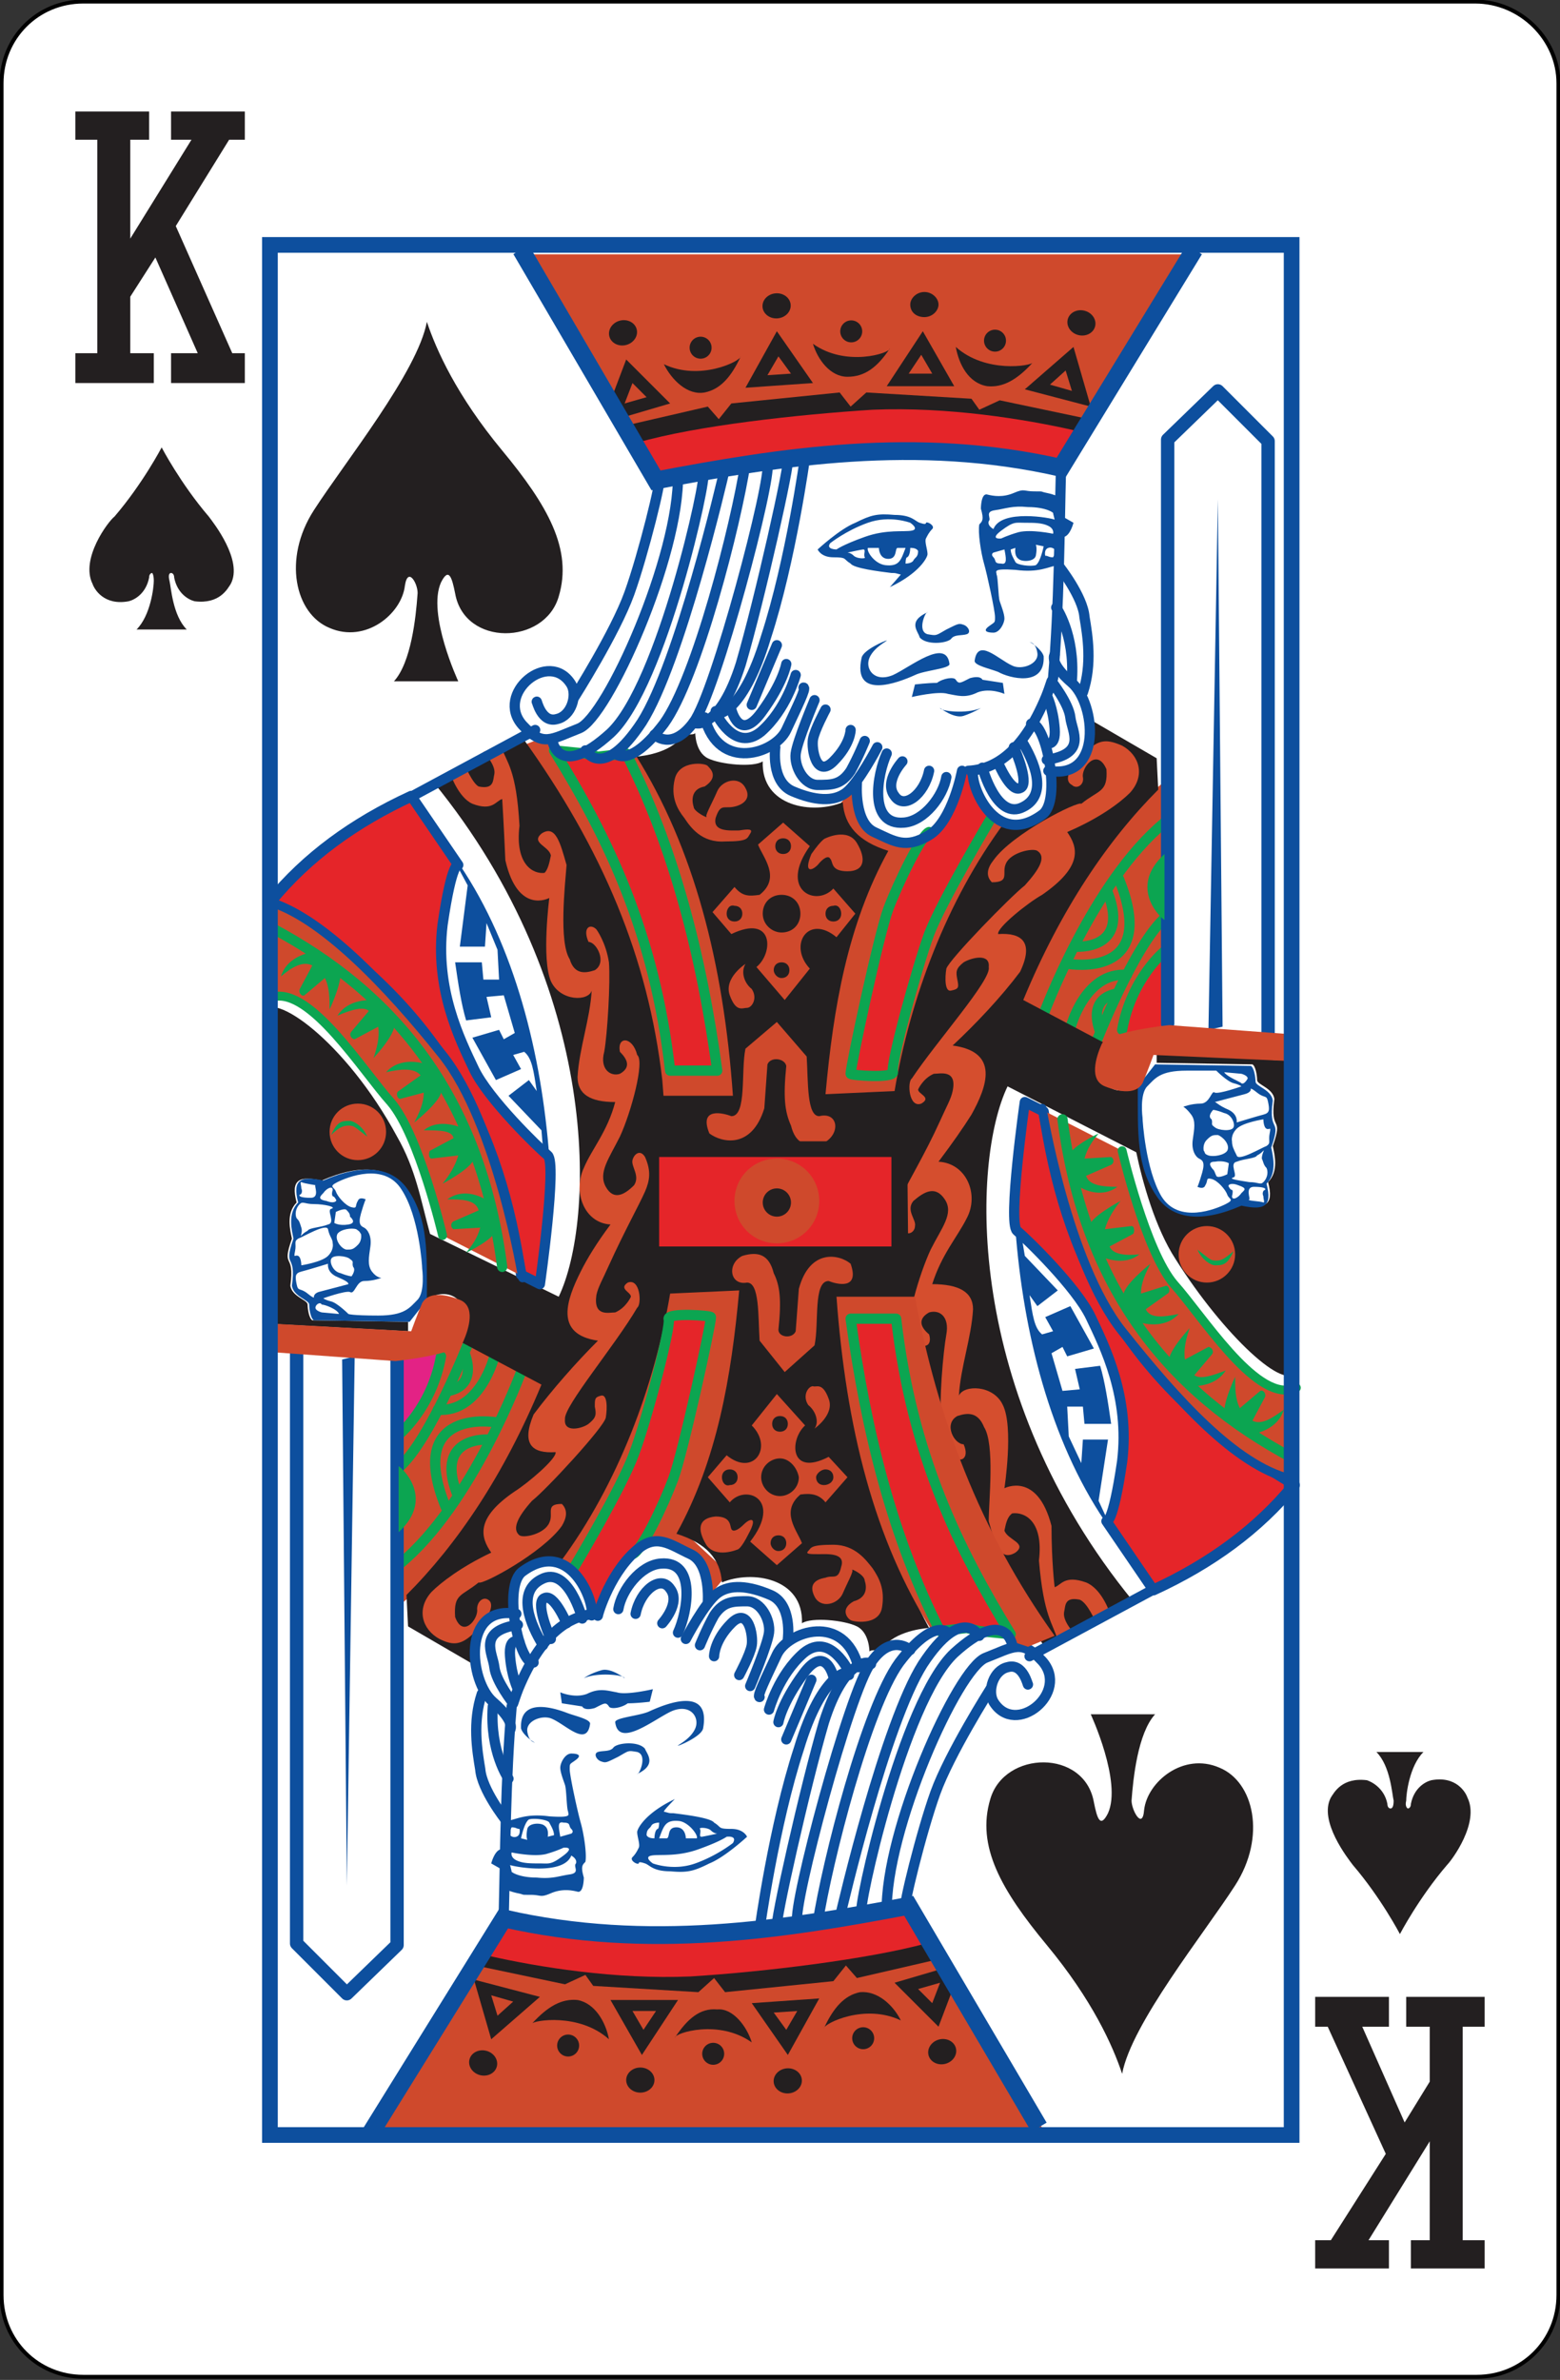 <svg xmlns="http://www.w3.org/2000/svg" viewBox="0 0 99.4 151.6" style="enable-background:new 0 0 99.4 151.6" xml:space="preserve"><rect x="0" y="0" width="99.4" height="151.6" fill="#333333" stroke="none"/><style>.st1{fill-rule:evenodd;fill:#e52529}.st1,.st2{clip-rule:evenodd}.st2{fill-rule:evenodd;fill:#cf492c}.st3{fill-rule:evenodd;fill:none;stroke:#0ca551;stroke-width:.652;stroke-linecap:round;stroke-linejoin:round;stroke-miterlimit:2.613}.st3{clip-rule:evenodd}.st5{fill-rule:evenodd;fill:none;stroke:#0ca551;stroke-width:.652;stroke-linecap:round;stroke-linejoin:round;stroke-miterlimit:2.613}.st5,.st6{clip-rule:evenodd}.st6{fill-rule:evenodd;fill:#231f20}.st7{fill-rule:evenodd;fill:#0d4f9e}.st7,.st8{clip-rule:evenodd}.st8{fill-rule:evenodd;fill:#d54e2e}.st9{stroke:#0d4f9e;stroke-width:1.134;stroke-miterlimit:2.613}.st9,.st10{fill-rule:evenodd;clip-rule:evenodd;fill:none}.st10{stroke:#0d4f9e;stroke-width:.652;stroke-linecap:round;stroke-linejoin:round;stroke-miterlimit:2.613}.st11{fill-rule:evenodd;fill:none;stroke:#0d4f9e;stroke-width:.652;stroke-linecap:round;stroke-linejoin:round;stroke-miterlimit:2.613}.st11,.st12{clip-rule:evenodd}.st12{fill-rule:evenodd;fill:#0ca551}.st13{fill-rule:evenodd;fill:none;stroke:#0d4f9e;stroke-width:.85;stroke-linecap:round;stroke-linejoin:round;stroke-miterlimit:2.613}.st13,.st14{clip-rule:evenodd}.st14{fill-rule:evenodd;fill:#e52529;stroke:#0d4f9e;stroke-width:.652;stroke-linecap:round;stroke-linejoin:round;stroke-miterlimit:2.613}.st15{stroke:#0ca551;stroke-width:.567;stroke-linecap:round;stroke-linejoin:round;stroke-miterlimit:2.613}.st15,.st16{fill-rule:evenodd;clip-rule:evenodd;fill:none}.st16{stroke:#0d4f9e;stroke-width:.567;stroke-linecap:round;stroke-linejoin:round;stroke-miterlimit:2.613}.st17{fill-rule:evenodd;clip-rule:evenodd;fill:#e52529;stroke:#0ca551;stroke-width:.652;stroke-linecap:round;stroke-linejoin:round;stroke-miterlimit:2.613}.st19{fill:#231f20}</style><g id="Calque_2"><path id="XMLID_15_" d="M99.3 5.3v140.9c0 2.9-2.3 5.2-5.2 5.2H5.3c-2.9 0-5.2-2.3-5.2-5.2V5.3C.1 2.4 2.4.1 5.3.1H94c2.9 0 5.3 2.4 5.3 5.2z" style="fill:#fff;stroke:#000;stroke-width:.25;stroke-miterlimit:2.613"/></g><g id="Calque_1"><g id="XMLID_14_"><path id="XMLID_289_" class="st1" d="m71.1 66.1 2.1-6.6 1.5-.2-.4 6.5-3.5.3z"/><path id="XMLID_288_" class="st2" d="m73.1 50.7 1.2-1v10.9c-1.3 1.2-2.2 2.3-2.7 5.3L69.2 67l-4.8-2c1.5-5.9 4.8-10.4 8.7-14.3z"/><path id="XMLID_287_" class="st3" d="M74.2 60.6s-2.1 1.7-2.7 5"/><path id="XMLID_286_" style="fill-rule:evenodd;fill:#e32285;clip-rule:evenodd" d="m28.6 85.9-2.1 6.6-1.5.2.6-6.5 3.3-.4z"/><path id="XMLID_285_" class="st2" d="m26.6 101.3-1.2 1V91.4c1.3-1.2 2.2-2.3 2.7-5.3l2.2-1.1 4.8 2c-1.3 5.9-4.6 10.4-8.5 14.3z"/><path id="XMLID_284_" class="st3" d="M25.4 91.4s2.1-1.7 2.7-5"/><path id="XMLID_283_" class="st2" d="m66.5 135.7-8.7-14.4c-7.9 1.4-16.6 3-25.9.9l-8.3 13.5h42.9z"/><path id="XMLID_282_" class="st5" d="M66.5 64.6s3.1-8.4 7.7-12.2"/><path id="XMLID_281_" class="st5" d="M69.8 66.5s2.5-6.4 4.5-8.1"/><path id="XMLID_280_" class="st5" d="M70.1 65.7s-.9-2 1-2.4"/><path id="XMLID_279_" class="st5" d="M68.2 65.5s.9-3.6 3.6-3.4"/><path id="XMLID_278_" class="st2" d="m53 51.8 1.5-1.7.5 2.5 2.5 1.1 2.1-.4 3.8-1.3 1.2.7-6.4 14.2-1.1 3.6-5.4-.3L53 62l2-5.1 1-2.3z"/><path id="XMLID_277_" class="st6" d="M40.5 48.2s1.9-.1 2.8-1.1c.3-.5.8-.2 1-.4 0 0 0 1.2.8 1.6.8.4 2.9.6 3.5.2-.1 2.9 3.2 3.4 5.1 2.6.1 1.5 1 2.5 2.9 3.1-2.6 4.7-3.5 10-4 15.5l4.4-.2c1-5.9 3.3-12.1 7-17.1 1.4 0 2.9-.2 3.1-2.7 0-.3-.7-.4-.2-.5 3.7-.4 2.5-2.4 2.5-3.4l4.3 2.5.1 2c-3.2 3.2-6.2 7.6-8.6 13.4l5.1 2.7c-.9 2.3.5 3.8 2.3 2.7 0 3-.1 5.1 1.2 7 1 1.5 2.9 1.7 5.4.6 1.4.3 2 .1 1.6-1.4.7-.7.4-1.8.3-2.3.7-2-.2-.8.1-3-.1-.7-1.1-.9-1.1-1.2 0-.3-.1-.9-.3-1l-6.1-.1v-.6l8.9.5v19.7c-.6 1.5-4.6-2.2-7.7-7.1-1.3-2-2.1-4.9-2.5-6.8l-8.2-4.2c-2.3 4.8-2.8 19.6 8 32.8l-5.7 2.8c-5.1-7.1-8-13.9-8.9-21.8l-.6-3.7H41.7l-.1-9.6h4.9c-.4-8.1-2.7-15.3-6-21.5z"/><path class="st7" d="M72.5 69.2c0 3-.1 5.1 1.2 7 1 1.5 2.9 1.7 5.4.6 1.4.3 2 .1 1.6-1.4.7-.7.4-1.8.3-2.3.7-2-.2-.8.1-3-.1-.7-1.1-.9-1.1-1.2 0-.3-.1-.9-.3-1l-6.1-.1-1.1 1.4zm.3 2s-.2-1.5.3-2 .8-1 2.5-1h1.9s.7.7 1.1.8c.4.1.5.2.5.2s-1.4.5-1.7.4c-.2-.2-.3.7-.9.7-.6 0-1.1.2-1.1.2s.2.1.5.5.2.9.1 1.6c-.1.7.2 1.1.4 1.2.2.1.4.2.2.9s-.3.9-.3.9.4.2.5-.1c.2-.3 0-.5.4-.4.4.1.9.7 1 1 .1.3.5.3-.1.6s-3 1.3-4.1-.5c-1-1.7-1.2-4.8-1.2-5zm4.5-.5s.2 0 .7.2c.5.1.7.7.6.9-.1.3-1 .2-1.2 0-.3-.2-.1-.2-.2-.5-.3-.2.1-.6.1-.6zm.1-.5s1.5-.4 1.9-.5c.4-.1.4-.3.4-.3s-.1-.2.4.2.6.1.7.6c.1.5.1.7-.3.8-.4.1-1.7.5-1.7.5s.1-.5-.5-.8c-.7-.3-.8-.5-.9-.5zm1.1 2.5s-.1-.4.3-.8 1.7-.6 1.7-.6 0 .5.2.6c.2.1.3-.2.2.3-.1.5.1.6-.2.8-.3.1-1.8 1-1.9.6-.2-.4-.3-.6-.3-.9zm.1 2.3c.3-.1-.3-.9.2-1 .5-.2 1.2-.2 1.3-.4.2-.1.3-.2.4-.3.1-.1-.1.2-.1.5.1.2.1.4.3.6.1.2.1.6-.2.9-.2.2-.3 0-.9 0-.6-.1-1.4-.2-1-.3zm-.1.8s-.1 0-.2-.2c-.1-.1.1-.3.6-.1.6.2.4.3.2.5-.2.3-.6.5-.6.2.1-.4 0-.4 0-.4zm1.1.6c.1 0-.3-.8.3-.8s.8.1.7.2c-.1 0-.2.2-.1.4 0 .2.1.4 0 .4-.2-.1-1.1-.1-.9-.2zm-2.3-1.9s-.5-.5.1-.5c.6-.1.9.1.9.1l-.1.7s-.6.3-.7.1c-.1-.2-.1-.3-.2-.4zm-.6-1.2s-.1-.4.2-.7c.3-.3.4-.3.7-.3.3.1.8.6.6 1-.2.3-.9.4-1.2.3-.3-.1-.2-.2-.3-.3zm1.3-5 1.1.1s.4.1.4.3c-.1.2-.3.4-.4.3-.1-.1-.9-.4-1.1-.7z"/><path id="XMLID_265_" class="st8" d="M69 49.5c-.1-.6.9-1.9 1.5-.5.1 1.5-.5 1.3-1.6 2.2-.2-.2-4.4 1.9-5.6 3.6-.4.5-.5 1-.1 1.4 1.2 0 .6-.6.9-1.2.3-.7 1.7-1 2-.8.6.4.1 1.2-.8 2.2-.9.7-4.8 4.7-5 5.3-.1.6-.1 1.5.3 1.4.5-.1.5-.2.4-.7-.1-.5-.1-.7.4-1.1.5-.3 1.7-.6 1.6.3.2.8-3.3 4.7-4.9 7.1-.3.2-.2 1.9.6 1.6.7-.4-.2-.6-.2-.9 0 0 .3-.7 1-1 .4 0 1.5-.3 1.2 1.1-.1.5-.4 1-.8 1.9-1 2.2-2 3.8-2.4 4.7-.3.7-.5 1.3 0 2.2.3.5.8.2.8-.2.1-.4-.6-1-.1-1.6.7-.6 1.4-1 2-.1.6.9-.2 1.8-.9 3.2-.7 1.5-1.7 4.8-1.2 5.2.3 1.2 1.4 1.2 1.1.2-.6-.5-.7-1 0-1.4.7-.2 1.3.3 1.1 1.4-.2 1.1-.5 4.4-.3 5.7.2 1.3.8 2.1.8 2.1.4.4 1 .1.6-.8-.6 0-1.3-1.3-.4-1.8.6-.2 1.3-.3 1.7.7.7 1.1.3 4.7.3 6 .4 1.4.7 2.6 1.7 2 .8-.6-.5-.8-.7-1.4.1-.5.2-.9.5-1.1.8-.1 2 .5 1.7 3 .3 3.6.9 4 1.2 5.1l1.1-.4s-.8-.8-.7-1.4c.1-.4 0-1 1-.8.5.2 1 1.4 1 1.4l.9-.6s-.5-1.5-1.5-1.9c-1.4-.5-1.6.2-2 .3 0 0-.2-1.6-.2-3.9-.9-3.5-3-2.4-3-2.4s.6-3.9-.1-5.3c-.6-1.3-2.5-1.3-2.8-.6.1-1.8.8-3.7.9-5.5 0-1.1-.9-1.6-2.6-1.6.6-1.9 1.6-3 2.2-4.2.8-1.5 0-3.5-1.8-3.6.9-1.2 1.6-2.2 2.1-3 1-1.8 1.8-4-1.2-4.4 1.5-1.4 3.1-3.1 4.3-4.7.9-1.9.1-2.5-1.4-2.4-.1-.4 1.9-2 2.8-2.5 2.6-1.8 2.3-3 1.6-4 2.1-.9 3.4-1.9 4-2.5 1-1.1.6-2.4-.5-3-.9-.4-1.4-.4-2.1.2-1.2 1-1.7 2-1.1 2.3.3.3.8 0 .7-.5z"/><path id="XMLID_264_" class="st2" d="m33.2 16.2 8.7 14.4c7.9-1.4 16.6-3 25.9-.9l8.3-13.5H33.2z"/><path id="XMLID_263_" class="st6" d="m41.1 29.6-1.2-2.5 5.2-1.2.7.8.8-1 6.9-.7.7.9 1-.9 6.7.4.5.7 1.3-.6 5.7 1.2-1.2 2.1c.3-1.1-22.1-2.5-27.1.8z"/><path id="XMLID_262_" class="st1" d="m40.6 28.2 1.1 2c5.7-1.2 16-2.7 26.1-.8l.6-2c-3.1-.7-8-1.5-12.8-1.3-4.7.3-11.2 1-15 2.1z"/><path class="st6" d="m58.8 21.1 2 3.5h-4.3l2.3-3.5zm-.1 1.5-.8 1.2h1.5l-.7-1.2zM68.4 22.1l1.1 3.8-4.2-1.1 3.1-2.7zm-.5 1.5-1 .9 1.4.4-.4-1.3zM49.5 21.1l2.3 3.3-4.3.3 2-3.6zm.1 1.6-.7 1.2 1.5-.1-.8-1.1zM39.9 22.9l2.8 2.8-3.4 1-.5-.9 1.1-2.9zm.4 1.5-.5 1.3 1.4-.4-.9-.9z"/><path id="XMLID_253_" class="st6" d="M58.9 18.6c-.5 0-.9.4-.9.8 0 .5.4.8.9.8s.9-.4.9-.8-.4-.8-.9-.8z"/><ellipse id="XMLID_252_" transform="rotate(-75.682 68.946 20.53)" class="st6" cx="68.9" cy="20.5" rx=".8" ry=".9"/><ellipse id="XMLID_251_" transform="matrix(-.085 -.996 .996 -.085 34.368 70.433)" class="st6" cx="49.5" cy="19.4" rx=".8" ry=".9"/><ellipse id="XMLID_250_" transform="scale(-1) rotate(75.291 27.55 -51.415)" class="st6" cx="39.7" cy="21.3" rx=".8" ry=".9"/><circle id="XMLID_249_" class="st6" cx="63.4" cy="21.7" r=".7"/><circle id="XMLID_248_" transform="rotate(-97.47 54.273 21.131)" class="st6" cx="54.3" cy="21.1" r=".7"/><circle id="XMLID_247_" transform="scale(-1) rotate(72.734 30.024 -60.619)" class="st6" cx="44.6" cy="22.1" r=".7"/><path id="XMLID_246_" class="st6" d="M60.9 22.1c1.9 1.7 4.8 1.2 4.9 1-1 1.1-1.9 1.6-2.9 1.5-1.2-.2-1.8-1.4-2-2.5z"/><path id="XMLID_245_" class="st6" d="M51.8 21.9c2.1 1.5 4.9.6 4.9.3-.8 1.2-1.6 1.8-2.7 1.8s-1.9-1.1-2.2-2.1z"/><path id="XMLID_244_" class="st6" d="M42.3 23.2c2.3 1.1 4.9-.2 4.9-.5-.6 1.3-1.3 2.1-2.3 2.3-1.1.2-2.1-.8-2.6-1.8z"/><path id="XMLID_243_" class="st9" d="m76.1 15.9-8.5 13.9c-9.2-2.1-17.9-.7-25.8.8l-8.6-14.7"/><path id="XMLID_242_" class="st6" d="M26.6 37.9c-.1 1.4-.4 4.3-1.5 5.5h4.1s-2-4.3-1.1-6.3c.5-1 .7-.3.9.7.6 3.4 5.7 3.3 6.6.2.9-3-.7-5.8-3.6-9.3-2.9-3.5-4.2-6.4-4.8-8.2-.6 3.2-5.2 8.9-7.2 12-2 3.1-1.2 6.6 1 7.5 2.3 1 4.6-.9 4.8-2.7.2-1.3.9 0 .8.6z"/><path id="XMLID_241_" class="st6" d="M72.1 114.7c.1-1.4.4-4.3 1.5-5.5h-4.1s2 4.3 1.1 6.3c-.5 1-.7.3-.9-.7-.6-3.4-5.7-3.3-6.6-.2-.9 3 .7 5.8 3.6 9.3 2.9 3.5 4.2 6.4 4.8 8.2.6-3.2 5.2-8.9 7.2-12 2-3.1 1.2-6.6-1-7.5-2.3-1-4.6.9-4.8 2.7-.1 1.3-.8 0-.8-.6z"/><path id="XMLID_240_" class="st10" d="M36.6 44.4s2.6-4.1 3.5-6.6c.9-2.5 2.1-7.4 1.9-7.3"/><path id="XMLID_239_" class="st11" d="M41.7 46.8s1.1 1.1 2.5-.8c1.4-1.9 5-15.5 4.7-16.5"/><path id="XMLID_238_" class="st10" d="M44.2 46c.1.2 1.7.4 3-3.7 1.2-4.1 3.2-13 3-13.1"/><path id="XMLID_237_" class="st10" d="M45.6 45.3c-.1.4 1.7.3 3.2-4.7 1.6-4.9 2.5-11.5 2.5-11.5"/><path id="XMLID_236_" class="st10" d="m49.5 41.1-1.6 3.8"/><path id="XMLID_235_" class="st10" d="M46.6 45.2s.5 2.1 1.9.2c1.4-1.9 1.6-3.1 1.6-3.1"/><path id="XMLID_234_" class="st10" d="M45.6 45.4s1.2 2.6 2.9 1.2c1.6-1.4 2.2-3.6 2.2-3.6"/><path id="XMLID_233_" class="st10" d="M44.9 45.7c.9 3.5 4.5 2.3 5.2.8.7-1.5 1.3-2.7 1.1-2.7"/><path id="XMLID_232_" class="st10" d="M49.4 47.6s-.3 2.2 1.1 2.8c1.4.6 2.6.7 3.4.1.8-.6 2-2.9 2-2.9"/><path id="XMLID_231_" class="st10" d="M52.6 45.2s-.7 1.3-.8 1.9c-.1.6.2 2.5 1.3 1.4s1.1-2 1.1-2"/><path id="XMLID_230_" class="st10" d="M51.9 44.6s-1.1 2.6-1.2 3.4c-.1.8.5 2 1.4 2 .9 0 1.5 0 2.1-.9.5-.9.9-1.9.9-1.9"/><path id="XMLID_229_" class="st10" d="M56.5 48c-.6 1.3-1.2 4.6 1.1 4.4 1.3-.1 2.5-1.7 2.7-2.9"/><path id="XMLID_228_" class="st11" d="M57.5 48.5s-1.2 1.3-.5 2.2c.6.9 1.9-.1 2.2-1.6"/><path id="XMLID_227_" class="st10" d="M67.6 30c-.1 3.9-.1 8.4-.5 13.2-1.5 4.3-3.4 5.8-5.4 5.9"/><path id="XMLID_226_" class="st10" d="M63.6 48.6s.8 1.9 1.4 1.6c.6-.2-.2-2.2-.4-2.6"/><path id="XMLID_225_" class="st10" d="M62.6 48.9s.9 3.4 2.6 2.5c1.6-.8.7-2.9-.1-4.2"/><path id="XMLID_224_" class="st10" d="M66.6 47.3s.7.4.6-.9c-.1-1.3-.5-2.1-.5-2.1l.3-.9s1.1 1.4 1.2 2.3c.1.9 1.1 2.3-1.5 2.7"/><path id="XMLID_223_" class="st10" d="M66.8 49.1c3.5.6 3-4.3 1.5-5.6-1.5-1.3-1.1-1.8-1.1-1.8"/><path id="XMLID_222_" class="st10" d="M67.3 38.7s1.2 1.7 1 4.6"/><path id="XMLID_221_" class="st10" d="M67.5 36.1s1.5 1.9 1.6 3.2c.2 1.2.5 3-.1 4.8"/><path class="st7" d="M56.7 37.4c1.9-.9 2.4-1.9 2.4-2.1 0-.3-.2-.8-.1-1 .1-.2.2-.4.4-.6.2-.2-.3-.5-.4-.4 0 .1-.1.1-.4 0-.3-.1-.5-.5-1.6-.5-1.1-.1-1.5 0-2.5.5-1 .4-2.4 1.7-2.4 1.7s.2.5 1 .5c.9 0 .6.1 1.1.4.2.3 1.8.5 2.6.6.3 0 .2 0 .6.1l-.7.8zm-3.8-2.8s1-.8 2.4-1.3 2.7 0 2.7 0 .6.4.1.5c-.5.1-1.6-.1-3 .4s-1.8.8-1.8.8-.7 0-.4-.4zm2.4.3h.7s0 .7.6.7.4-.7.6-.7h.5c-.3.8-.4 1.2-1.3 1.1-.7-.1-1.2-.9-1.1-1.1zm-1.3.3s.9-.2 1-.2c.2 0 0 .3.1.5.1.1-.5.1-.7-.1-.2-.2-.4-.2-.4-.2zm4-.3c.1 0 .4 0 .5.2 0 .4-.2.4-.3.6-.1.2-.5.2-.5.2s0-.4.1-.4c.2-.1.2-.6.2-.6zm4.5-2.5s0-1 .4-.9c.4.1 1 .2 1.7-.1.7-.3.6-.1 1.3-.1.7 0 .3 0 .8.1s.9.3.9.3l.1 1.2.7.4s-.2.8-.6.9c-.3.1-.3.7-.3.7s.5 1-.1 1.1c-.6.1-1.2.5-2.7.3-1.5-.1-1.2.1-1.2.3.1.2.1 1.4.2 1.7.1.3.3.8.3 1.1 0 .3-.3.9-.7.9-.4 0-.7-.1-.3-.4.4-.3.4-.2.4-.6 0-.4-.5-2.7-.7-3.4-.2-.7-.4-2-.3-2.5.2-.2.3-.3.1-1zm.8 1.3c.5-1.3 3.7-.7 3.9-.6l-.1-.4c.1 0-.4-.4-1.6-.4-1-.1-1.4.1-2.1.2-.7.1-.2.5-.4.7-.1.3.3.5.3.5zm.5.6s.4-.2 1.1-.4c.8-.2 2.2.1 2.2.1s.1-.3-.3-.5-.9-.2-1.5-.2-.7-.1-1.5.5 0 .5 0 .5zm.6.7c0 .3.2.6.3.8.1.2 1 .3 1.3.2.3-.2.5-1.2.5-1.2l-.5-.1s.1.2 0 .7c-.1.4-.9.4-1.1.2-.3-.2-.2-.7-.2-.7l-.3.1zm-.4 0-.7.2s-.2.1 0 .3c.2.2 0 .4.5.4.4.1.3-.4.2-.9zm2.6.4c.2 0 .2.1.5.1l.2-.4s-.2-.3-.5-.2c-.3.1-.2.5-.2.5zM59.1 39c-.1-.1-.7 1.2 0 1.4.6.1.5.1 1.2-.3.8-.4.8-.4 1.1-.3.3.1.5.5.2.6-.3.1-.8 0-1 .3-.3.3-1.6.4-2-.1-.1-.4-.8-1 .5-1.6zm-.8 4c.6-.3 2.2-.4 2.2-.7-.2-1.7-2.5.2-3.6.7-1.2.5-1.8-.4-1.5-1.1.3-.7 1.2-1.1 1.1-1.1-.1 0-1.5.6-1.6 1.1-.6 2.7 2.3 1.6 3.4 1.1zm5.3-.2c-.5-.2-1.5-.4-1.5-.7.2-1.5 1.5-.1 2.4.3.6.3 1.7-.1 1.6-.8-.1-.7-.5-.7-.5-.7.1 0 .8.5.9.9.1 2-2.2 1.4-2.9 1zm-5.3.8s.8-.1 1.4-.1c.4-.3 1.1-.4 1.2-.2.2.3.3.2.9-.1.7-.2.8.1.8.1l1.3.2.1.7s-.9-.4-1.7-.1c-.8.4-1.3.2-1.9.1-.6-.2-2.3.2-2.3.2l.2-.8zm4.2 1.5c-.9.4-2.6.2-2.6 0 0 0 .9.7 1.5.5.6-.2 1.1-.5 1.1-.5z"/><path id="XMLID_204_" class="st1" d="M54.2 68.4c0-.5 1.8-8.9 2.4-10.5.6-1.6 2.1-4.7 2.6-4.9.5-.2 2.3-3.9 2.3-3.9l1.6 3.1s-3.1 5.2-3.9 7.3c-.8 2.2-2.5 8.4-2.3 8.8 0 .4-2.7.2-2.7.1z"/><path id="XMLID_203_" class="st3" d="M63.1 52.2s-3.1 5.2-3.9 7.3c-.8 2.2-2.5 8.4-2.3 8.8 0 .4-2.7.2-2.7.1 0-.5 1.8-8.9 2.4-10.5.6-1.6 2.1-4.7 2.6-4.9"/><path class="st2" d="M47.5 61.4s-1.4.9-1 2c.4 1.1.8.8 1.1.8.3 0 .7-.6.3-1.2-.5-.4-.7-1.1-.4-1.6zm5.1-8s1.4-.7 2 .3c.6 1 .5 1.8-.6 1.8s-.9-.6-1.1-.8c-.1-.2-.4-.1-.8.4-.4.4-.9.5-.4-.7.7-1 .9-1 .9-1zm1 4.8c0 .3-.2.5-.5.5s-.5-.2-.5-.5.2-.5.5-.5c.3-.1.5.2.5.5zm-3.8 4.1c.3 0 .5-.2.5-.5s-.2-.5-.5-.5-.5.2-.5.5c0 .2.2.5.5.5zm0-2.9c.7 0 1.2-.5 1.2-1.2s-.5-1.2-1.2-1.2-1.2.5-1.2 1.2.6 1.2 1.2 1.2zm-3.5-1.2c0 .3.2.5.5.5s.5-.2.5-.5-.2-.5-.5-.5c-.3-.1-.5.2-.5.5zm6.8-1.6 1.4 1.6-1.2 1.5c-1.8-1.5-3.1.5-1.7 2l-1.6 2-1.8-2.1c1.1-.9 1.1-3.4-1.6-2.1l-1.2-1.4 1.4-1.6c.5.6.9.6 1.6.5 1.4-1.1.2-2.4-.1-3.2l1.6-1.4 1.7 1.5c-2 2.8.4 3.9 1.5 2.7zm-3.2-3.2c-.3 0-.5.2-.5.5s.2.5.5.5.5-.2.5-.5-.2-.5-.5-.5zm-5.7-2s-.4-1.1.7-1.3c.9-.6.4-1.1.2-1.3-.1-.2-1.8-.4-2.1.8-.3 1.2.2 2 .6 2.5.4.6 1.1 1.6 2.6 1.5 1.5 0 1.4-.2 1.6-.5.2-.3-.1-.3-.7-.2-.6 0-1.7.1-1.5-.8.3-.9.5-.6 1.1-.7.6-.1 1.2-.5.8-1.2-.4-.8-1.5-.5-1.8.2-.3.7-.7 1.4-.7 1.6.2.2-.8-.3-.8-.6z"/><path id="XMLID_193_" class="st2" d="m49.5 65.1-2 1.7c-.3 1.4.1 4.3-.9 4.3-.5-.2-2.1-.6-1.4 1.1.8.6 2.7 1 3.5-1.6l.2-2.8c.2-.5 1.1-.4 1.2.1-.2 2-.1 2.9.3 3.8.3 1.2 1 1.4 2.1 1.1 1.1-.6.9-2-.3-1.7-.8 0-.7-2.2-.8-3.8l-1.9-2.2z"/><circle id="XMLID_192_" class="st2" cx="76.9" cy="79.9" r="1.8"/><path id="XMLID_191_" class="st12" d="M78.6 79.7c-.4.9-.7.9-1.2.9-.2 0-.8-.3-1.1-1 .8.6.8.7 1.2.7.4 0 .6-.2 1.1-.6z"/><path id="XMLID_190_" class="st13" d="M74.4 65.2V28l3.2-3.1 3.2 3.2v37.7"/><path id="XMLID_189_" class="st7" d="m77 65.6.6-33.8.3 33.6z"/><path id="XMLID_188_" class="st2" d="m82.5 65.9-8-.6s-3.9.4-4.3 1.2c-.4.9-.8 2.3.2 2.7 1 .4 2 .5 2.4-.2.3-.7.7-1.8.7-1.8l8.9.4.1-1.7z"/><path id="XMLID_187_" class="st14" d="M65.3 70.2s-1.1 7.7-.5 8.2 3.8 3.6 4.7 5.5c.9 1.9 2.5 5.1 2 9.2-.6 4.1-1 3.8-1 3.8l3 4.4c3.7-1.7 6.7-3.9 9-6.7-11.1-6.5-14.7-14.9-16-23.8l-1.2-.6z"/><path id="XMLID_186_" class="st11" d="m65.6 105.5 7.8-4.2c3.7-1.7 6.7-3.9 9-6.7"/><path id="XMLID_185_" class="st7" d="M70.6 96.9c-.1-.2-.1.2-.2 0-3.5-5.2-5.2-12-5.7-18.6l.4.5.2 1.2 2.1 2.2-1.3 1-.5-.7c.2 1.3.3 2.1.8 2.5l.7-.2-.5-.9 1.6-.7 1.5 2.7-1.7.5-.3-.6-.7.4.7 2.4 1.1-.1-.3-1.3 1.6-.2c.3 1 .5 2.3.7 3.7h-1.7l-.1-1.1h-1l.1 1.9.8 1.7.1-1.5h1.6l-.6 3.9.6 1.3z"/><path id="XMLID_184_" class="st2" d="m82.6 88.4-.3.1c-2.4.6-5.7-4.7-7.5-6.7-1.8-2.1-3.3-8.5-3.3-8.5l-5.1-2.6s1.6 9.8 5.1 14.2c3.5 4.4 7.2 8.5 10.7 9.4l.4-5.9z"/><path id="XMLID_183_" class="st15" d="m82.6 88.4-.3.1c-2.4.6-5.7-4.7-7.5-6.7-1.8-2.1-3.3-8.5-3.3-8.5"/><path id="XMLID_182_" class="st16" d="M66.4 70.6s1.6 9.8 5.1 14.2c3.5 4.4 7.2 8.5 10.7 9.4"/><path id="XMLID_181_" class="st5" d="M67.7 71.3c1.4 10.8 6.8 17.4 14.7 21.6"/><path id="XMLID_180_" class="st12" d="M72.6 79.9c-1 .8-2.3.2-2.6.1-.3-.1-.6-1.1-.6-1.8-.1-.6 2-1.7 2-1.7-.4.5-.8 1.1-1 1.8l1.7-.2c.2 0 .2.4.1.5l-1.5.8c.2.5 1 .6 1.9.5z"/><path id="XMLID_179_" class="st12" d="M71.2 75.6c-1.1.8-2.3.1-2.6-.1-.3-.1-.5-1.2-.5-1.8 0-.6 1.9-1.5 1.9-1.5-.4.5-.7.9-.9 1.6l1.7-.1c.2.1.2.4 0 .5l-1.6.7c.2.6 1 .7 2 .7z"/><path id="XMLID_178_" class="st12" d="M75.1 83.7c-.9 1-2.3.6-2.6.5-.3-.1-.8-1-.9-1.6-.2-.6 1.7-2.1 1.7-2.1-.3.6-.6 1.2-.6 1.9l1.6-.5c.2 0 .3.4.1.5l-1.4 1c.3.6 1.1.5 2.1.3z"/><path id="XMLID_177_" class="st12" d="M78.1 87.3c-.7 1.1-2.1 1-2.4 1-.3 0-1-.9-1.2-1.4-.3-.6 1.3-2.3 1.3-2.3-.2.6-.4 1.3-.3 2l1.5-.8c.2 0 .4.3.2.5l-1.1 1.3c.4.3 1.2 0 2-.3z"/><path id="XMLID_176_" class="st12" d="M81.8 89.8c-.4 1.3-1.8 1.5-2.1 1.6-.3 0-1.1-.6-1.6-1.1-.4-.5.6-2.6.6-2.6 0 .7 0 1.4.3 2l1.3-1.1c.2-.1.4.2.3.4l-.8 1.5c.6.3 1.3-.2 2-.7z"/><path id="XMLID_175_" class="st5" d="M68.5 60.3s3.5.3 2.1-3.4"/><path id="XMLID_174_" class="st5" d="M68.1 61.4s5.8 1 3.2-5.4"/><path id="XMLID_173_" class="st12" d="M74.2 54.4c-2.4 2.2-.1 4.2 0 4.2v-4.2z"/><path id="XMLID_172_" class="st2" d="m32.5 47.8 1.8-.7.9.3.7.8 1.5-.3.8.5 1.2-.3h1.1c3.7 5.9 5.6 13.2 6.2 21.7h-5c-1.6-7.8-4.3-15.2-9.2-22z"/><path id="XMLID_171_" class="st17" d="M35.3 47.8c3.4 5.5 6.4 11.6 7.4 20.4h3c-1-7.4-2.8-14.3-5.8-20.2l-1.8.2-.8-.2-2-.2z"/><path id="XMLID_170_" class="st5" d="M33.2 87.4s-3.1 8.4-7.7 12.2"/><path id="XMLID_169_" class="st5" d="M29.9 85.4s-2.5 6.4-4.5 8.1"/><path id="XMLID_168_" class="st3" d="M29.6 86.2s.9 2-1 2.4"/><path id="XMLID_167_" class="st5" d="M31.5 86.4s-.9 3.6-3.6 3.4"/><path id="XMLID_166_" class="st2" d="m46.4 100.2-1.4 1.7-.6-2.5-2.4-1-2.1.3-3.6 1.3-1.3-.7 6.3-13.9 1.1-3.5 5.3.3-1.3 8.1-2 4.9-.9 2.3z"/><path id="XMLID_165_" class="st6" d="M59.2 103.7s-1.9.1-2.8 1.1c-.3.5-.8.2-1 .4 0 0 0-1.2-.8-1.6-.8-.4-2.9-.6-3.5-.2.1-2.9-3.2-3.4-5.1-2.6-.1-1.5-1-2.5-2.9-3.1 2.6-4.7 3.5-10 4-15.5l-4.4.2c-1 5.9-3.3 12.1-7 17.1-1.4 0-2.9.2-3.1 2.7 0 .3.6.4.2.5-3.7.4-2.5 2.4-2.5 3.4l-4.3-2.5-.1-2c3.2-3.2 6.2-7.6 8.6-13.4l-5.1-2.7c.9-2.3-.5-3.8-2.3-2.7 0-3 .1-5.1-1.2-7-1-1.5-2.9-1.7-5.4-.6-1.4-.3-2-.1-1.6 1.4-.7.7-.4 1.8-.3 2.3-.7 2 .2.8-.1 3 .1.7 1.1.9 1.1 1.2 0 .3.1.9.3 1l6.1.1v.6l-9.3-.5V64.5c.6-1.5 5.3 1.8 8.6 7.9 1.2 2.1 1.5 4 2.1 6.2l8.2 4c2.3-4.8 2.8-19.6-8-32.8l5.7-2.8c5.1 7.1 8 14 8.9 21.8l.3 3.9h15.3l.1 10-3.9.4c.6 8.1 1.9 14.5 5.2 20.6z"/><path class="st7" d="M27.2 82.8c0-3 .1-5.1-1.2-7-1-1.5-2.9-1.7-5.4-.6-1.4-.3-2-.1-1.6 1.4-.7.7-.4 1.8-.3 2.3-.7 2 .2.8-.1 3 .1.7 1.1.9 1.1 1.2 0 .3.1.9.3 1l6.1.1 1.1-1.4zm-.3-2s.2 1.5-.3 2-.8 1-2.5 1-1.9-.1-1.9-.1-.7-.7-1.1-.8c-.4-.1-.5-.2-.5-.2s1.4-.5 1.7-.4c.3.2.4-.7.9-.7.6 0 1.1-.2 1.1-.2s-.3 0-.6-.4-.2-.9-.1-1.6c.1-.7-.2-1.1-.4-1.2-.2-.1-.4-.2-.2-.9s.3-.9.3-.9-.4-.2-.5.1c-.2.3 0 .5-.4.4-.4-.1-.9-.7-1-1-.1-.3-.5-.3.1-.6s3-1.3 4.1.5c1.1 1.7 1.3 4.8 1.3 5zm-4.5.5s-.2 0-.7-.2c-.5-.1-.7-.7-.6-.9.1-.3 1-.2 1.2 0 .3.2.1.2.2.5.2.2-.1.6-.1.6zm-.2.5s-1.5.4-1.9.5c-.3.1-.3.3-.3.3s.1.2-.4-.2-.6-.1-.7-.6c-.1-.5-.1-.7.3-.8.4-.1 1.7-.5 1.7-.5s-.1.5.5.8c.7.3.8.4.8.5zm-1-2.6s.1.4-.3.8-1.7.6-1.7.6 0-.5-.2-.6c-.2-.1-.3.2-.2-.3.1-.5-.1-.6.2-.8.3-.1 1.8-1 1.9-.6.1.5.3.6.3.9zm-.1-2.2c-.3.1.3.9-.2 1-.5.2-1.2.2-1.3.4-.2.1-.3.2-.4.3-.1.1.1-.2 0-.5s-.1-.4-.3-.6c-.1-.2-.1-.6.2-.9.2-.2.3 0 .9 0 .7 0 1.5.2 1.1.3zm.1-.8s.1 0 .2.2c.1.1-.1.3-.6.1-.6-.1-.4-.3-.2-.5.2-.3.6-.5.6-.2-.1.3 0 .4 0 .4zm-1.1-.7c-.1 0 .3.8-.3.8s-.8-.1-.7-.2c.1 0 .2-.2.1-.4 0-.2-.1-.4 0-.4.2.1 1 .2.9.2zm2.2 2s.5.4-.1.5c-.6.1-.9-.1-.9-.1l.1-.7s.6-.3.7-.1c.2.2.2.3.2.4zm.7 1.1s.1.4-.2.7c-.3.3-.4.3-.7.3-.3 0-.8-.6-.6-1 .2-.3.9-.4 1.2-.3.3.2.2.2.3.3zm-1.4 5.1-1.1-.1s-.4-.1-.4-.3c0-.2.3-.4.4-.2.2 0 1 .3 1.1.6z"/><path id="XMLID_153_" class="st8" d="M30.4 102.5c.1.6-.9 1.9-1.4.5-.1-1.5.4-1.3 1.5-2.2.2.2 4.1-1.9 5.3-3.6.3-.5.4-1 0-1.4-1.1 0-.5.6-.8 1.2-.3.7-1.6 1-1.9.8-.5-.4-.1-1.2.8-2.2.9-.7 4.6-4.7 4.7-5.3.1-.6.1-1.5-.3-1.4-.4.1-.4.2-.4.7.1.5.1.7-.4 1.1-.4.3-1.6.6-1.5-.3-.1-.8 3.2-4.7 4.6-7.1.3-.2.2-1.9-.6-1.6-.6.4.2.6.2.9 0 0-.3.7-1 1-.4 0-1.4.3-1.2-1.1.1-.5.4-1 .8-1.9 1-2.2 1.9-3.8 2.3-4.7.3-.7.4-1.3 0-2.2-.3-.5-.7-.2-.8.2-.1.4.5 1 .1 1.6-.6.6-1.3 1-1.8.1s.2-1.8.9-3.2c.7-1.5 1.6-4.8 1.1-5.2-.3-1.2-1.3-1.2-1.1-.2.5.5.7 1 0 1.4-.6.2-1.3-.3-1-1.4.2-1.1.4-4.4.3-5.7-.2-1.3-.8-2.1-.8-2.1-.4-.4-.9-.1-.5.8.5 0 1.2 1.3.4 1.8-.6.2-1.3.3-1.6-.7-.7-1.1-.3-4.7-.2-6-.4-1.4-.7-2.6-1.6-2-.7.6.5.8.6 1.4-.1.5-.2.9-.4 1.1-.7.1-1.9-.5-1.6-3-.2-3.6-.8-4-1.2-5.1l-1.1.4s.8.8.7 1.4c-.1.4 0 1-1 .8-.4-.2-.9-1.4-.9-1.4l-.9.6s.5 1.5 1.4 1.9c1.3.5 1.5-.2 1.9-.3 0 0 .1 1.6.2 3.9.8 3.5 2.8 2.4 2.8 2.4s-.5 3.9.1 5.3c.6 1.3 2.4 1.3 2.6.6-.1 1.8-.8 3.7-.9 5.5 0 1.1.8 1.6 2.4 1.6-.5 1.9-1.5 3-2 4.2-.7 1.5 0 3.5 1.7 3.6-.9 1.2-1.5 2.2-1.9 3-.9 1.8-1.7 4 1.1 4.4-1.4 1.4-2.9 3.1-4.1 4.7-.8 1.9-.1 2.5 1.4 2.4.1.4-1.8 2-2.6 2.5-2.5 1.7-2.2 2.9-1.5 3.9-1.9.9-3.2 1.9-3.8 2.5-1 1.1-.6 2.4.5 3 .8.4 1.3.4 2-.2 1.1-1 1.6-2 1.1-2.3-.3-.2-.7.1-.7.6z"/><path id="XMLID_152_" class="st6" d="m58.6 122.3 1.2 2.5-5.2 1.2-.7-.8-.8 1-6.9.7-.7-.9-1 .9-6.7-.4-.5-.7-1.3.6-5.7-1.2 1.2-2.1c-.3 1.2 22.1 2.6 27.1-.8z"/><path id="XMLID_151_" class="st1" d="m59 123.8-1.1-2c-5.7 1.2-16 2.7-26.1.8l-.6 2c3.1.7 8 1.5 12.8 1.3 4.8-.3 11.3-1.1 15-2.1z"/><path class="st6" d="m40.9 130.9-2-3.5h4.3l-2.3 3.5zm.1-1.6.8-1.2h-1.5l.7 1.2zM31.3 129.9l-1.1-3.8 4.2 1.1-3.1 2.7zm.4-1.5 1-.9-1.4-.4.4 1.3zM50.2 130.9l-2.3-3.3 4.3-.3-2 3.6zm-.1-1.6.7-1.2-1.5.1.8 1.1zM59.8 129.1l-2.8-2.8 3.4-1 .5.9-1.1 2.9zm-.4-1.5.5-1.3-1.4.4.9.9z"/><ellipse id="XMLID_142_" class="st6" cx="40.8" cy="132.5" rx=".9" ry=".8"/><ellipse id="XMLID_141_" transform="rotate(104.347 30.739 131.438)" class="st6" cx="30.7" cy="131.4" rx=".8" ry=".9"/><ellipse id="XMLID_140_" transform="rotate(85.067 50.17 132.522)" class="st6" cx="50.2" cy="132.5" rx=".8" ry=".9"/><ellipse id="XMLID_139_" transform="rotate(75.291 60.024 130.718)" class="st6" cx="60" cy="130.7" rx=".8" ry=".9"/><circle id="XMLID_138_" class="st6" cx="36.2" cy="130.3" r=".7"/><circle id="XMLID_137_" transform="rotate(82.519 45.407 130.838)" class="st6" cx="45.4" cy="130.8" r=".7"/><circle id="XMLID_136_" transform="rotate(72.734 55.045 129.867)" class="st6" cx="55" cy="129.9" r=".7"/><path id="XMLID_135_" class="st6" d="M38.8 129.9c-1.9-1.7-4.8-1.2-4.9-1 1-1.1 1.9-1.6 2.9-1.5 1.1.2 1.8 1.4 2 2.5z"/><path id="XMLID_134_" class="st6" d="M47.9 130.1c-2.1-1.5-4.9-.6-4.9-.3.8-1.2 1.6-1.9 2.7-1.8 1-.1 1.9 1.1 2.2 2.1z"/><path id="XMLID_133_" class="st6" d="M57.4 128.7c-2.3-1.1-4.9.2-4.9.5.6-1.3 1.3-2.1 2.3-2.3 1.1-.1 2.1.8 2.6 1.8z"/><path id="XMLID_132_" class="st9" d="m23.6 135.9 8.5-13.7c9.2 2.1 17.9.7 25.8-.8l8.3 14.1"/><path id="XMLID_131_" class="st10" d="M65.5 107.3c0 .1-.3-1.4-1.3-1.1-.9.2-1.3 1.5-.9 2.2 1.4 2.3 4.9-.6 3.1-2.6-1.3-1.4-1.8-.9-3.6-.2s-6.4 11-6.3 16.2"/><path id="XMLID_130_" class="st10" d="M63.1 107.6s-2.6 4.1-3.5 6.6c-.9 2.5-2.1 7.4-1.9 7.3"/><path id="XMLID_129_" class="st11" d="M58 105.1s-1.2-1.1-2.5.8c-1.4 1.9-5 15.5-4.7 16.5"/><path id="XMLID_128_" class="st10" d="M55.5 106c-.1-.2-1.7-.4-3 3.7-1.2 4.1-3.2 13-3 13.1"/><path id="XMLID_127_" class="st10" d="M54.1 106.7c.1-.4-1.7-.3-3.2 4.7-1.6 4.9-2.5 11.5-2.5 11.5"/><path id="XMLID_126_" class="st10" d="m50.1 110.8 1.6-3.8"/><path id="XMLID_125_" class="st10" d="M53.1 106.8s-.5-2.1-1.9-.2c-1.4 1.9-1.6 3.1-1.6 3.1"/><path id="XMLID_124_" class="st10" d="M54.1 106.5s-1.2-2.6-2.9-1.2c-1.6 1.4-2.2 3.6-2.2 3.6"/><path id="XMLID_123_" class="st10" d="M54.7 106.2c-.9-3.5-4.5-2.3-5.2-.8-.7 1.5-1.3 2.7-1.1 2.7"/><path id="XMLID_122_" class="st10" d="M50.2 104.4s.3-2.2-1.1-2.8c-1.4-.6-2.6-.7-3.4-.1-.8.6-2 2.9-2 2.9"/><path id="XMLID_121_" class="st10" d="M47.1 106.7s.7-1.3.8-1.9c.1-.6-.2-2.5-1.3-1.4s-1.1 2.1-1.1 2.1"/><path id="XMLID_120_" class="st10" d="M47.8 107.4s1.1-2.6 1.2-3.4c.1-.8-.5-2-1.4-2-.9 0-1.5 0-2.1.9-.5.9-.9 1.9-.9 1.9"/><path id="XMLID_119_" class="st10" d="M43.2 104c.6-1.3 1.2-4.6-1.1-4.4-1.3.1-2.5 1.7-2.7 2.9"/><path id="XMLID_118_" class="st11" d="M42.2 103.4s1.2-1.3.5-2.2c-.6-.9-1.9.1-2.2 1.6"/><path id="XMLID_117_" class="st10" d="M32.1 121.9c.1-3.9.1-8.4.5-13.2 1.5-4.3 3.4-5.8 5.4-5.9"/><path id="XMLID_116_" class="st10" d="M36.1 103.4s-.8-1.9-1.4-1.6c-.6.2.2 2.2.4 2.6"/><path id="XMLID_115_" class="st10" d="M37.1 103.1s-.9-3.4-2.6-2.5c-1.6.8-.7 2.9.1 4.2"/><path id="XMLID_114_" class="st10" d="M33.1 104.6s-.7-.4-.6.9c.1 1.3.5 2.1.5 2.1l-.3.9s-1.1-1.4-1.2-2.3c-.1-.9-1.1-2.3 1.5-2.7"/><path id="XMLID_113_" class="st10" d="M32.9 102.8c-3.5-.6-3 4.3-1.5 5.6 1.5 1.3 1.1 1.8 1.1 1.8"/><path id="XMLID_101_" class="st10" d="M32.4 113.3s-1.2-1.7-1-4.6"/><path id="XMLID_89_" class="st10" d="M32.2 115.9s-1.5-1.9-1.6-3.2c-.2-1.2-.5-3 .1-4.8"/><path class="st7" d="M43 114.6c-1.9.9-2.4 1.9-2.4 2.1 0 .3.2.8.1 1-.1.2-.2.4-.4.6-.2.2.3.5.4.4 0-.1.1-.1.4 0 .3.1.5.5 1.6.5 1.1.1 1.5 0 2.5-.5 1-.4 2.4-1.7 2.4-1.7s-.2-.5-1-.5c-.9 0-.6-.1-1.1-.4-.2-.3-1.8-.5-2.6-.6-.3 0-.2 0-.6-.1 0-.1.7-.8.7-.8zm3.7 2.8s-1 .8-2.4 1.3-2.7 0-2.7 0-.6-.4-.1-.5c.5-.1 1.6.1 3-.4s1.8-.8 1.8-.8.7-.1.4.4zm-2.3-.3h-.7s0-.7-.6-.7-.4.6-.6.7H42c.3-.8.4-1.2 1.3-1.1.6.1 1.2.9 1.1 1.1zm1.3-.3s-.9.2-1 .2c-.2 0 0-.3-.1-.5-.1-.1.5-.1.7.1.2.2.4.2.4.2zm-4 .3c-.1 0-.4 0-.5-.2 0-.4.2-.4.3-.6.1-.2.5-.2.5-.2s0 .4-.1.4c-.2.1-.2.6-.2.6zm-4.5 2.5s0 1-.4.9c-.4-.1-1-.2-1.7.1-.7.3-.6.1-1.3.1-.7 0-.3 0-.8-.1a4 4 0 0 1-.9-.3l-.1-1.2-.7-.4s.2-.8.6-.9c.3-.1.3-.7.3-.7s-.5-1 .1-1.1c.6-.1 1.2-.5 2.7-.3 1.5.1 1.2-.1 1.2-.3-.1-.2-.1-1.4-.2-1.7-.1-.3-.3-.8-.3-1.1 0-.3.3-.9.7-.9s.7.1.3.4c-.4.3-.4.2-.4.6 0 .4.5 2.7.7 3.4.2.7.4 2 .3 2.5-.2.2-.3.3-.1 1zm-.8-1.4c-.5 1.3-3.7.7-3.9.6l.1.4c-.1 0 .4.4 1.6.4 1 .1 1.4-.1 2.1-.2.7-.1.2-.5.4-.7.1-.3-.3-.5-.3-.5zm-.5-.5s-.4.2-1.1.4c-.8.2-2.2-.1-2.2-.1s-.1.3.3.5.9.2 1.5.2.7.1 1.5-.5 0-.5 0-.5zm-.6-.8c0-.3-.2-.6-.3-.8-.1-.2-1-.3-1.3-.2-.3.2-.5 1.2-.5 1.2l.4.1s-.1-.2 0-.7c.1-.4.9-.4 1.1-.2.3.2.2.7.2.7l.4-.1zm.4.1.7-.2s.2-.1 0-.3c-.2-.2 0-.4-.5-.4-.4-.1-.3.3-.2.9zm-2.6-.5c-.2 0-.2-.1-.5-.1l-.2.4s.2.3.5.2c.3-.1.2-.5.2-.5zm7.5-3.5c.1.1.7-1.2 0-1.4-.6-.1-.5-.1-1.2.3-.8.4-.8.4-1.1.3-.3-.1-.5-.5-.2-.6.3-.1.8 0 1-.3.3-.3 1.6-.4 2 .1.1.3.8 1-.5 1.6zm.8-4c-.6.3-2.2.4-2.2.7.2 1.7 2.5-.2 3.6-.7 1.2-.5 1.8.4 1.5 1.1-.3.7-1.2 1.1-1.1 1.1.1 0 1.5-.6 1.6-1.1.5-2.7-2.3-1.6-3.4-1.1zm-5.3.1c.5.2 1.5.4 1.5.7-.2 1.5-1.5.1-2.4-.3-.6-.3-1.7.1-1.6.8.1.7.5.7.5.7-.1 0-.8-.5-.9-.9-.1-2 2.1-1.3 2.9-1zm5.3-.7s-.8.1-1.4.1c-.4.3-1.1.4-1.2.2-.2-.3-.3-.2-.9.1-.7.2-.8-.1-.8-.1l-1.3-.2-.1-.7s.9.4 1.7.1c.8-.4 1.3-.2 1.9-.1.6.2 2.3-.2 2.3-.2l-.2.8zm-4.2-1.5c.9-.4 2.6-.2 2.6 0 0 0-.9-.7-1.5-.5-.7.2-1.1.5-1.1.5z"/><path id="XMLID_70_" class="st1" d="M45.2 84c0 .5-1.8 8.7-2.4 10.3-.6 1.6-2 4.6-2.6 4.8-.5.2-2.2 3.8-2.2 3.8l-1.5-3.1s3-5 3.8-7.2c.8-2.1 2.4-8.2 2.2-8.6.1-.3 2.7-.1 2.7 0z"/><path id="XMLID_69_" class="st3" d="M36.6 99.8s3-5 3.8-7.2c.8-2.1 2.4-8.2 2.2-8.6 0-.4 2.7-.2 2.7-.1 0 .5-1.8 8.7-2.4 10.3-.6 1.6-2 4.6-2.6 4.8"/><path class="st2" d="M51.9 91s1.3-.9.9-1.9c-.4-1.1-.8-.7-1-.8-.3 0-.7.6-.3 1.2.5.4.7 1.1.4 1.5zM47 98.7s-1.4.6-2-.3c-.6-1-.5-1.7.6-1.8 1 0 .9.6 1 .8.1.2.4.1.8-.3s.9-.5.3.6c-.5 1-.7 1-.7 1zm-1-4.6c0-.3.2-.5.5-.5s.5.2.5.5-.2.5-.5.5c-.3.1-.5-.2-.5-.5zm3.7-3.9c-.3 0-.5.2-.5.5s.2.5.5.5.5-.2.5-.5-.2-.5-.5-.5zm0 2.7c-.6 0-1.2.5-1.2 1.2 0 .6.5 1.2 1.2 1.2.6 0 1.2-.5 1.2-1.2-.1-.6-.6-1.2-1.2-1.2zm3.4 1.2c0-.3-.2-.5-.5-.5s-.6.3-.6.5c0 .3.2.5.5.5s.6-.2.6-.5zm-6.6 1.6-1.4-1.6 1.2-1.4c1.7 1.4 3-.5 1.6-1.9l1.6-2 1.8 2c-1 .9-1 3.3 1.5 2l1.2 1.3-1.4 1.6c-.4-.5-.9-.6-1.6-.5-1.3 1.1-.2 2.3.1 3.1l-1.6 1.4-1.7-1.5c2.1-2.7-.3-3.7-1.3-2.5zm3.1 3.1c.3 0 .5-.2.5-.5s-.2-.5-.5-.5-.5.2-.5.5c0 .2.2.5.5.5zm5.5 1.9s.4 1-.7 1.3c-.9.5-.4 1.1-.2 1.2.1.1 1.8.4 2-.8.2-1.2-.2-1.9-.6-2.5-.4-.5-1.1-1.5-2.5-1.5-1.5 0-1.4.2-1.6.4-.2.2.1.2.7.2.5 0 1.7-.1 1.4.8-.2.9-.5.5-1 .7-.6.1-1.1.4-.7 1.2.4.8 1.5.5 1.8-.2.3-.7.7-1.4.6-1.5-.1-.1.8.3.8.7z"/><path id="XMLID_59_" class="st2" d="m50 87.4 1.9-1.7c.3-1.4-.1-4.1.9-4.1.5.2 2 .6 1.4-1.1-.7-.6-2.6-1-3.3 1.6l-.2 2.7c-.2.5-1.1.4-1.1-.1.2-1.9.1-2.8-.3-3.6-.3-1.2-1-1.4-2-1.1-1 .5-.8 1.9.3 1.7.8 0 .7 2.1.8 3.7l1.6 2z"/><path id="XMLID_58_" class="st2" d="M22.8 73.9c-1 0-1.8-.8-1.8-1.8s.8-1.8 1.8-1.8 1.8.8 1.8 1.8-.8 1.8-1.8 1.8z"/><path id="XMLID_57_" class="st12" d="M21.1 72.3c.4-.9.7-.9 1.2-.9.2 0 .8.3 1.1 1-.8-.6-.8-.7-1.2-.7-.4 0-.7.2-1.1.6z"/><path id="XMLID_56_" class="st13" d="M25.3 86.7v37.2l-3.2 3.1-3.2-3.2V86.2"/><path id="XMLID_55_" class="st7" d="m22.6 86.4-.5 33.7-.3-33.5z"/><path id="XMLID_54_" class="st2" d="m16.9 86.1 8.3.6s3.9-.4 4.3-1.2c.4-.9.8-2.3-.2-2.7-1-.4-2-.5-2.4.2-.3.7-.7 1.8-.7 1.8l-9.2-.5-.1 1.8z"/><path id="XMLID_53_" class="st14" d="M34.4 81.8s1.1-7.7.5-8.2c-.6-.5-3.8-3.6-4.7-5.5-.9-1.9-2.5-5.1-2-9.2.6-4.1 1-3.8 1-3.8l-3-4.4c-3.7 1.7-6.7 3.9-9 6.7 11.1 6.5 14.7 14.9 16 23.8l1.2.6z"/><path id="XMLID_52_" class="st11" d="m34.1 46.5-7.8 4.2c-3.7 1.7-6.7 3.9-9 6.7"/><path id="XMLID_51_" class="st7" d="M29.1 55.1c.1.2.1-.2.2 0 3.5 5.2 5.2 12 5.7 18.6l-.4-.5-.1-1.2-2.1-2.2 1.3-1 .5.7c-.2-1.3-.3-2.1-.8-2.5l-.7.2.5.9-1.6.7-1.5-2.7 1.7-.5.3.6.7-.4-.7-2.4-1.1.1.3 1.3-1.6.2c-.3-1-.5-2.3-.7-3.7h1.7l.1 1.1h1l-.1-1.9-.7-1.7-.1 1.5h-1.6l.5-3.9-.7-1.3z"/><path id="XMLID_50_" class="st2" d="m17.1 63.6.3-.1c2.4-.6 5.7 4.7 7.5 6.7 1.8 2.1 3.3 8.5 3.3 8.5l5.1 2.6s-1.6-9.8-5.1-14.2c-3.5-4.4-7.8-8.9-11.2-9.8l.1 6.3z"/><path id="XMLID_49_" class="st15" d="m17.1 63.6.3-.1c2.4-.6 5.7 4.7 7.5 6.7 1.8 2.1 3.3 8.5 3.3 8.5"/><path id="XMLID_48_" class="st16" d="M33.3 81.4s-1.6-9.8-5.1-14.2c-3.5-4.4-7.8-8.9-11.2-9.8"/><path id="XMLID_47_" class="st5" d="M32 80.7c-1.4-10.8-6.8-17.4-14.7-21.6"/><path id="XMLID_46_" class="st12" d="M27 72c1-.8 2.3-.2 2.6-.1.3.1.6 1.1.6 1.8.1.6-2 1.7-2 1.7.4-.5.8-1.1 1-1.8l-1.7.2c-.2 0-.2-.4-.1-.5l1.5-.8c-.1-.5-.9-.5-1.9-.5z"/><path id="XMLID_45_" class="st12" d="M28.5 76.4c1.1-.8 2.3-.1 2.6.1.3.1.5 1.2.5 1.8 0 .6-1.9 1.5-1.9 1.5.4-.5.7-.9.9-1.6l-1.7.1c-.2-.1-.2-.4 0-.5l1.6-.7c-.2-.7-1.1-.7-2-.7z"/><path id="XMLID_44_" class="st12" d="M24.6 68.3c.9-1 2.3-.6 2.6-.5.3.1.8 1 .9 1.6.2.6-1.7 2.1-1.7 2.1.3-.6.6-1.2.6-1.9l-1.5.4c-.2 0-.3-.4-.1-.5l1.4-1c-.4-.5-1.3-.4-2.2-.2z"/><path id="XMLID_43_" class="st12" d="M21.5 64.7c.7-1.1 2.1-1 2.4-1 .3 0 .9.9 1.2 1.4.3.6-1.3 2.3-1.3 2.3.2-.6.4-1.3.3-2l-1.5.8c-.2 0-.4-.3-.2-.5l1.1-1.3c-.3-.3-1.1-.1-2 .3z"/><path id="XMLID_42_" class="st12" d="M17.9 62.2c.4-1.3 1.8-1.5 2.1-1.6.3 0 1.1.6 1.6 1.1.4.5-.6 2.6-.6 2.6 0-.7 0-1.4-.3-2l-1.3 1.1c-.2.1-.4-.2-.3-.4l.8-1.5c-.6-.3-1.3.1-2 .7z"/><path id="XMLID_41_" class="st5" d="M31.2 91.7s-3.5-.3-2.1 3.4"/><path id="XMLID_40_" class="st5" d="M31.6 90.6s-5.8-1-3.2 5.4"/><path id="XMLID_39_" class="st12" d="M25.4 97.6c2.4-2.2.1-4.2 0-4.2v4.2z"/><path id="XMLID_38_" class="st2" d="m67.2 104.2-1.7.7-.9-.3-.7-.8-1.5.3-.8-.5-1.1.3h-1.1c-3.7-5.8-5.5-13-6.1-21.3h5c1.4 7.6 4.1 14.9 8.9 21.6z"/><path id="XMLID_37_" class="st17" d="M64.4 104.1c-3.3-5.4-6.3-11.4-7.3-20.1h-2.9c1 7.3 2.7 14 5.7 19.9l1.7-.2.8.2 2 .2z"/><path id="XMLID_36_" class="st1" d="M42 73.7h14.8v5.7H42z"/><path id="XMLID_35_" class="st2" d="M49.5 73.8c1.5 0 2.7 1.2 2.7 2.7s-1.2 2.7-2.7 2.7c-1.5 0-2.7-1.2-2.7-2.7s1.2-2.7 2.7-2.7z"/><path id="XMLID_34_" class="st2" d="M49.5 74.7c1 0 1.9.8 1.9 1.9 0 1-.8 1.9-1.9 1.9-1 0-1.9-.8-1.9-1.9.1-1.1.9-1.9 1.9-1.9z"/><circle id="XMLID_33_" class="st6" cx="49.5" cy="76.6" r=".9"/><path id="XMLID_32_" class="st10" d="M62 49.1c-.2.9 1.4 5 4.4 2.8 1.3-.9.2-6-.7-5.8"/><path id="XMLID_31_" class="st10" d="M45.1 102.1s.2-2.5-1.1-3.1c-1.3-.6-2.2-1.4-3.5-.2-1.8 1.6-2.5 4.4-2.4 4.1"/><path id="XMLID_30_" class="st10" d="M37.7 102.9c.2-.9-1.4-5-4.4-2.8-1.3.9-.2 6 .7 5.8"/><path id="XMLID_29_" class="st10" d="M64.5 104.8s-.4-2.5-3.7.5c-3.3 3.1-6.2 16.5-5.9 16.5"/><path id="XMLID_28_" class="st10" d="M62.4 104.2s-1.1-2-3.6 1.8c-2.4 3.8-5.1 15.3-5.3 16.2"/><path id="XMLID_27_" class="st10" d="M60.4 104s-.9-1-3.1 1.9c-2.1 2.9-4.6 12.7-5.2 16.6"/><path id="XMLID_26_" class="st10" d="M34.2 44.7c0-.1.3 1.4 1.3 1.1.9-.2 1.3-1.5.9-2.2-1.4-2.3-4.9.6-3.1 2.6 1.3 1.4 1.8.9 3.6.2s6.4-11 6.3-16.2"/><path id="XMLID_25_" class="st10" d="M35.2 47.2s.4 2.5 3.7-.5c3.3-3.1 6.2-16.5 5.9-16.5"/><path id="XMLID_24_" class="st10" d="M37.3 47.8s1.1 2 3.6-1.8c2.4-3.8 5.1-15.3 5.3-16.2"/><path id="XMLID_23_" class="st10" d="M39.2 48s.9 1 3.1-1.9c2.1-2.9 4.6-12.7 5.2-16.6"/><path id="XMLID_22_" class="st10" d="M54.6 49.9s-.2 2.5 1.1 3.1c1.3.6 2 1.1 3.5.2 1.5-.9 2.1-4.1 2.1-4.1"/><path d="M17.2 136.5h65.6V15.1H16.7v121.4h.5zm.5-1V16.1h64.1v119.4H17.7z" style="fill:#0d4f9e"/><path id="XMLID_19_" class="st6" d="M15.6 22.5v1.9h-4.7v-1.9h1.7l-2.7-6.1-1.6 2.5v3.6h1.5v1.9h-5v-1.9h1.4V8.9H4.8V7.1h4.7v1.8H8.3v6.3l3.9-6.3h-1.3V7.1h4.7v1.8h-1l-3.4 5.5 3.6 8.1z"/><path id="XMLID_18_" class="st6" d="M83.8 129.1v-1.9h4.7v1.9h-1.7l2.7 6.1 1.6-2.6v-3.5h-1.5v-1.9h5v1.9h-1.4v13.6h1.4v1.8h-4.7v-1.8h1.2v-6.3l-3.9 6.3h1.3v1.8h-4.7v-1.8h1l3.5-5.5-3.7-8.1z"/><path id="XMLID_17_" class="st19" d="M8.7 40.1c.9-.9 1.1-2.7 1.1-3.1s-.1-.5-.1-.5c-.1 0-.2.1-.2.3-.2 1-.9 1.4-1.3 1.5-1.6.3-2.2-.8-2.3-1.1-.8-1.6 1-4 1.4-4.3 1.8-2.1 3-4.4 3-4.4s1.2 2.3 3 4.4c.3.4 2.2 2.8 1.4 4.3-.2.3-.7 1.3-2.3 1.1-.4-.1-1.1-.5-1.3-1.5 0-.2-.1-.3-.2-.3s-.2.1-.1.5.2 2.2 1.1 3.1H8.7z"/><path id="XMLID_16_" class="st19" d="M90.7 111.6c-.9.9-1.1 2.7-1.1 3.1-.1.4.1.5.1.5.1 0 .2-.1.2-.3.2-1 .9-1.4 1.3-1.5 1.6-.3 2.2.8 2.3 1.1.8 1.6-1 4-1.3 4.3-1.8 2.1-3 4.4-3 4.4s-1.2-2.3-3-4.4c-.3-.4-2.2-2.8-1.4-4.3.2-.3.7-1.3 2.3-1.1.3.1 1.1.5 1.3 1.5 0 .2.1.3.2.3s.2-.1.2-.5c-.1-.4-.2-2.2-1.1-3.1h3z"/></g></g></svg>